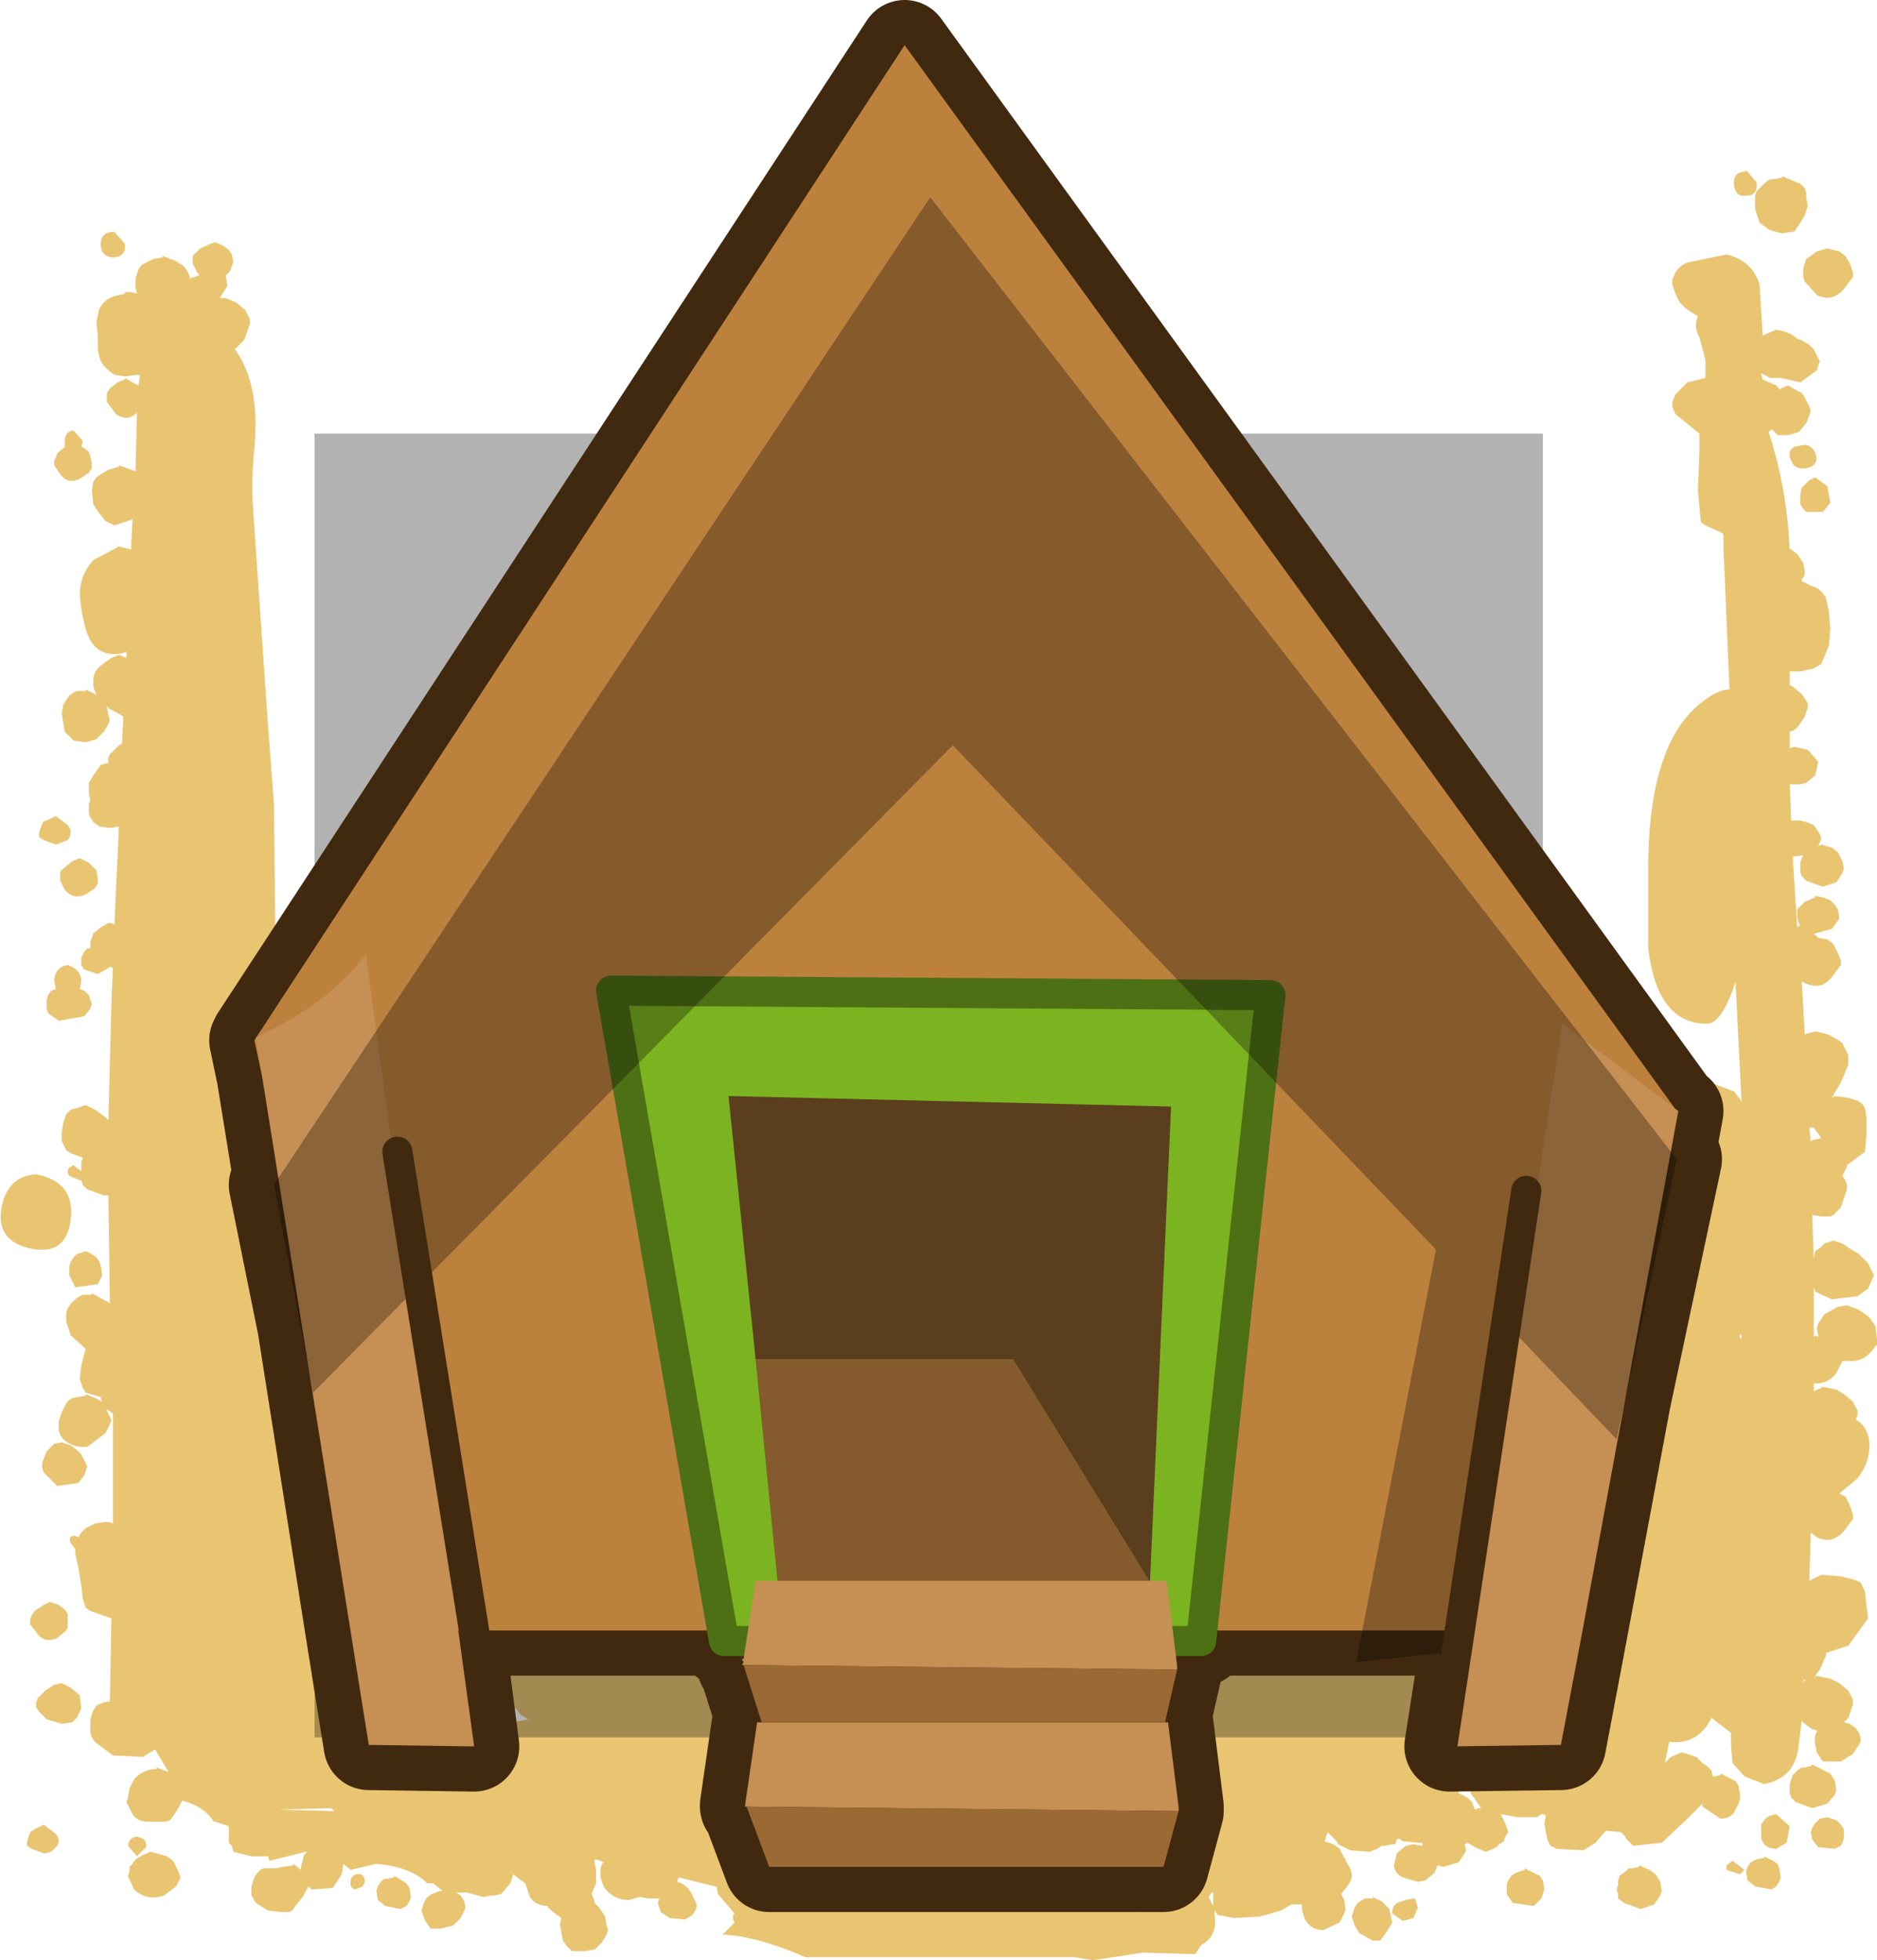 <?xml version="1.0" encoding="UTF-8" standalone="no"?>
<svg xmlns:xlink="http://www.w3.org/1999/xlink" height="65.1px" width="62.35px" xmlns="http://www.w3.org/2000/svg">
  <g transform="matrix(1.0, 0.0, 0.0, 1.0, -0.3, 1.25)">
    <path d="M61.85 7.8 L61.85 7.95 61.55 8.35 Q61.15 8.8 60.65 8.55 L60.25 8.1 60.2 7.95 60.2 7.8 60.2 7.65 60.25 7.5 60.3 7.35 60.45 7.25 60.65 7.1 61.0 7.0 61.4 7.1 61.6 7.25 61.75 7.5 61.85 7.8 M61.1 15.45 L60.85 15.75 60.3 15.75 60.2 15.65 60.1 15.5 60.1 15.2 60.15 14.95 60.4 14.7 60.6 14.6 61.0 14.9 61.1 15.45 M60.6 54.4 L60.85 54.45 61.1 54.5 61.4 54.65 61.7 54.9 61.85 55.2 61.85 55.35 61.75 55.65 61.7 55.8 61.55 55.95 61.75 56.0 61.95 56.15 62.05 56.3 62.1 56.45 62.1 56.6 62.05 56.7 61.85 57.0 61.45 57.25 60.85 57.25 60.75 57.1 60.65 56.95 60.6 56.7 Q60.55 56.45 60.65 56.25 L60.7 56.25 60.45 56.15 60.25 56.0 60.15 55.9 60.05 56.7 Q59.95 57.8 58.9 58.0 L58.25 57.75 57.85 57.3 57.8 56.75 57.8 56.3 57.15 55.8 57.1 55.9 Q56.65 56.7 55.75 56.6 L55.6 57.3 55.8 57.1 56.15 56.95 56.35 57.0 56.65 57.1 56.8 57.25 56.85 57.3 57.0 57.4 57.15 57.55 57.2 57.75 57.25 57.75 57.45 57.7 57.45 57.65 57.75 57.8 57.95 57.9 58.05 58.05 58.1 58.35 58.1 58.5 58.05 58.65 57.9 58.95 Q57.75 59.15 57.45 59.15 L56.85 58.75 56.85 58.65 56.3 59.2 55.5 59.95 54.55 60.05 54.35 59.85 54.25 59.7 54.15 59.6 53.65 59.55 53.55 59.65 53.3 59.95 52.9 60.2 52.0 60.15 51.8 60.05 51.7 59.85 51.65 59.6 51.6 59.3 51.65 59.05 51.55 59.0 51.5 59.0 51.35 59.1 51.25 59.1 50.7 59.1 50.15 59.0 50.3 59.3 50.4 59.6 50.3 59.75 50.25 59.9 50.1 60.0 50.0 60.1 49.9 60.15 49.65 60.25 49.3 60.1 49.05 59.95 48.95 60.0 49.0 60.2 48.95 60.3 48.75 60.6 48.25 60.75 48.05 60.7 47.95 60.95 47.65 61.2 47.4 61.25 46.9 61.1 Q46.65 61.0 46.6 60.7 L46.7 60.3 47.0 60.05 47.25 60.0 47.55 60.05 47.55 60.0 47.55 59.95 47.45 59.95 46.9 59.9 46.75 59.8 46.7 59.85 46.65 60.0 46.55 60.0 46.3 60.05 46.2 60.05 46.05 60.15 45.8 60.25 45.15 60.2 44.75 60.0 44.7 59.9 44.4 59.6 44.3 59.9 44.6 60.0 44.8 60.15 44.95 60.45 45.0 60.5 45.0 60.55 45.15 60.8 45.2 60.95 45.2 61.1 45.15 61.25 45.05 61.4 44.85 61.65 44.95 61.85 45.0 62.15 44.95 62.3 44.8 62.6 44.25 62.85 Q43.85 62.85 43.65 62.5 L43.6 62.35 43.55 62.2 43.55 62.05 43.55 62.0 43.2 62.0 42.85 62.2 42.15 62.4 41.3 62.45 40.75 62.35 40.65 62.2 40.65 62.35 Q40.75 63.05 40.2 63.35 L40.0 63.65 38.25 63.6 36.6 63.85 36.0 63.75 27.05 63.75 Q25.45 63.05 24.3 63.0 L24.7 62.6 24.65 62.5 24.65 62.35 24.7 62.3 24.15 61.65 24.1 61.4 24.05 61.4 22.85 61.1 22.8 61.2 22.8 61.25 22.95 61.3 23.15 61.45 23.25 61.6 23.4 61.9 23.45 62.05 23.4 62.2 23.3 62.35 23.05 62.5 22.55 62.45 22.25 62.25 22.2 62.1 22.15 61.95 22.2 61.8 21.85 61.8 21.55 61.75 21.2 61.85 Q20.65 61.85 20.35 61.4 L20.25 61.1 20.25 60.95 20.25 60.8 20.3 60.65 20.35 60.6 20.25 60.55 20.1 60.5 20.05 60.5 20.05 60.6 20.1 60.85 20.1 61.3 19.95 61.65 20.0 61.75 20.05 61.9 20.05 61.95 20.2 62.1 20.4 62.4 20.45 62.7 20.5 62.85 20.45 63.0 20.3 63.25 20.05 63.5 19.7 63.55 19.3 63.55 19.1 63.35 19.0 63.2 18.95 62.95 18.9 62.65 18.95 62.45 18.8 62.35 18.5 62.1 18.5 62.05 Q18.1 62.05 17.9 61.75 L17.75 61.3 17.35 61.0 17.25 61.3 16.95 61.65 16.75 61.7 16.65 61.7 16.35 61.75 15.8 61.6 15.55 61.6 15.45 61.6 15.6 61.7 15.7 61.85 15.75 62.0 15.75 62.15 15.6 62.45 15.35 62.7 14.95 62.8 14.6 62.8 14.5 62.65 14.4 62.5 14.35 62.35 14.3 62.2 14.35 62.05 14.4 61.9 14.5 61.75 14.65 61.65 14.9 61.55 15.0 61.55 14.7 61.3 14.5 61.3 Q13.95 60.75 12.8 60.65 L11.95 60.85 11.7 60.65 11.7 60.7 11.65 61.0 11.35 61.45 10.65 61.5 10.55 61.4 10.35 61.75 10.0 62.2 9.9 62.25 9.65 62.25 9.2 62.2 8.8 61.95 8.65 61.7 8.65 61.55 8.65 61.4 8.7 61.25 8.75 61.1 8.85 60.95 8.95 60.85 9.05 60.8 9.25 60.8 9.45 60.8 9.7 60.75 10.05 60.7 10.05 60.65 10.3 60.85 10.3 60.75 10.4 60.35 10.5 60.25 10.45 60.25 9.25 60.55 9.2 60.4 9.1 60.4 8.65 60.4 8.05 60.25 8.0 60.05 7.9 59.95 7.9 59.8 7.9 59.5 7.9 59.4 7.45 59.25 7.4 59.25 Q7.1 58.75 6.35 58.55 L6.25 58.75 6.1 59.0 5.95 59.2 5.8 59.25 5.2 59.25 Q4.8 59.25 4.65 58.9 L4.5 58.6 4.55 58.45 4.6 58.15 4.75 57.85 Q5.05 57.5 5.5 57.5 L5.5 57.45 5.9 57.6 5.45 56.85 5.05 57.1 4.05 57.05 3.45 56.6 3.35 56.45 3.3 56.3 3.3 56.15 3.3 56.0 3.3 55.85 3.35 55.7 3.4 55.55 3.5 55.4 3.7 55.3 3.95 55.25 4.0 52.5 3.3 52.25 3.15 52.15 3.05 51.85 3.0 51.4 2.9 50.8 2.8 50.35 2.8 50.2 2.65 50.0 Q2.55 49.8 2.75 49.75 L2.9 49.8 3.0 49.65 3.15 49.5 3.35 49.4 3.45 49.35 3.75 49.3 3.95 49.3 4.05 49.35 4.05 45.7 3.85 45.55 3.85 45.6 4.0 45.9 3.95 46.05 3.8 46.35 3.2 46.8 Q2.75 46.85 2.4 46.55 L2.3 46.4 2.25 46.25 2.25 45.95 2.35 45.65 2.5 45.35 2.65 45.2 2.85 45.15 3.15 45.1 3.15 45.05 3.5 45.2 3.7 45.3 3.65 45.2 3.65 45.15 3.15 45.0 3.05 44.85 2.95 44.55 3.0 44.1 3.1 43.7 3.15 43.55 2.65 43.1 2.5 42.65 2.5 42.35 2.55 42.2 2.65 42.05 2.8 41.9 2.95 41.8 3.05 41.75 3.35 41.75 3.35 41.7 3.9 42.0 3.95 42.05 3.9 38.45 3.75 38.45 3.2 38.25 3.05 38.1 3.0 37.95 2.95 37.95 2.6 37.8 Q2.45 37.55 2.75 37.45 L3.0 37.65 3.0 37.35 3.05 37.2 2.65 37.05 2.5 36.95 2.4 36.75 2.35 36.65 2.35 36.5 2.35 36.35 2.4 36.05 2.5 35.75 2.65 35.6 2.85 35.55 3.15 35.45 3.45 35.6 3.8 35.85 3.9 35.95 4.0 32.1 4.05 30.9 3.95 30.85 3.9 30.9 3.55 31.1 3.1 30.95 3.0 30.8 3.0 30.65 3.0 30.55 3.1 30.35 3.2 30.25 3.3 30.25 3.3 30.2 3.3 30.05 3.35 29.9 3.4 29.75 3.65 29.55 3.9 29.4 3.95 29.4 4.1 29.45 4.25 26.2 3.95 26.25 3.6 26.2 3.4 26.05 3.3 25.9 3.25 25.75 3.25 25.6 3.25 25.45 3.3 25.35 3.25 25.05 3.25 24.75 3.4 24.5 3.65 24.15 3.85 24.1 3.9 24.1 3.9 24.05 3.9 23.9 3.95 23.8 4.25 23.5 4.35 23.45 4.4 22.55 4.15 22.4 3.95 22.3 3.85 22.2 3.9 22.5 3.95 22.65 3.9 22.8 3.75 23.05 3.5 23.3 3.15 23.4 2.75 23.35 2.55 23.15 2.45 23.05 2.4 22.75 2.35 22.45 2.4 22.15 2.5 22.0 2.6 21.85 2.75 21.75 2.85 21.7 3.15 21.7 3.15 21.65 3.45 21.8 3.5 21.85 3.4 21.55 3.4 21.25 3.45 21.1 3.5 21.0 3.65 20.85 4.0 20.6 4.25 20.5 4.5 20.6 4.5 20.4 4.35 20.45 Q3.5 20.6 3.2 19.8 3.0 19.2 2.95 18.5 2.95 17.85 3.4 17.35 L4.25 16.9 4.65 17.0 4.7 16.0 4.4 16.1 4.1 16.2 3.8 16.05 3.6 15.8 3.4 15.5 3.35 15.05 3.4 14.75 3.5 14.6 3.65 14.5 3.9 14.35 4.25 14.25 4.25 14.2 4.65 14.35 4.8 14.4 4.85 12.45 4.8 12.5 Q4.5 12.75 4.15 12.5 L3.85 12.1 3.85 11.95 3.85 11.8 3.95 11.65 4.2 11.45 4.45 11.35 4.45 11.3 4.7 11.45 4.9 11.55 4.95 11.2 4.85 11.2 4.45 11.25 4.1 11.2 3.9 11.05 3.75 10.9 3.65 10.75 3.6 10.6 3.55 10.35 3.55 9.9 3.5 9.45 3.6 9.0 3.7 8.85 3.85 8.7 4.05 8.6 4.45 8.5 4.45 8.45 4.65 8.45 4.85 8.5 4.8 8.3 4.8 8.0 4.9 7.7 5.0 7.55 5.2 7.45 5.4 7.35 5.7 7.3 5.7 7.25 6.1 7.4 6.35 7.55 6.45 7.65 6.55 7.8 6.6 7.95 6.6 8.0 6.9 7.9 6.9 7.85 6.85 7.8 6.7 7.5 6.7 7.35 6.7 7.25 6.95 7.0 7.4 6.8 7.45 6.8 7.7 6.9 7.9 7.05 8.0 7.2 8.05 7.45 8.0 7.6 7.95 7.75 7.8 7.9 7.85 8.25 7.6 8.65 7.8 8.65 8.15 8.8 8.45 9.05 8.6 9.35 8.6 9.5 8.55 9.65 8.5 9.8 8.45 9.95 8.4 10.05 8.1 10.35 Q8.95 11.5 8.75 13.65 8.65 14.55 8.7 15.55 L9.2 22.8 9.4 25.45 9.45 30.2 9.5 32.1 9.65 34.0 Q12.7 33.7 12.6 37.6 L12.55 40.65 Q13.35 41.45 13.65 42.75 L14.15 46.05 14.5 49.35 14.6 51.6 19.25 51.25 21.75 51.55 26.0 51.85 33.2 52.2 34.9 52.6 38.6 52.2 46.05 51.75 49.45 51.1 Q50.0 51.05 50.1 53.0 L51.2 50.7 Q51.7 49.8 52.6 49.3 L52.6 48.55 52.7 47.25 52.85 45.9 Q52.85 45.0 53.7 44.55 L53.7 44.4 53.7 44.25 53.7 43.95 53.7 43.55 53.85 43.1 54.1 42.8 54.2 42.75 53.9 42.45 53.85 42.3 53.8 42.15 53.8 42.0 53.8 41.85 53.8 41.7 53.85 41.4 53.9 41.25 54.0 41.1 54.2 40.95 54.3 40.9 54.45 40.85 54.75 40.8 54.75 40.75 54.8 40.75 54.8 40.55 55.2 39.9 Q55.5 39.6 55.95 39.6 L56.2 39.7 56.2 39.6 55.75 39.2 55.6 38.6 55.65 38.15 55.75 37.85 55.9 37.75 56.15 37.6 56.25 37.6 56.2 36.35 Q56.1 35.25 57.0 34.75 L57.25 34.75 57.9 35.0 58.1 35.25 58.15 35.35 57.95 31.35 Q57.5 32.75 57.0 32.75 55.35 32.75 55.05 30.25 L55.05 27.6 Q55.05 23.25 57.0 21.95 57.4 21.65 57.75 21.65 L57.55 16.95 57.55 16.5 57.5 16.45 56.95 16.2 56.8 16.1 56.7 15.05 56.75 13.75 56.75 13.15 55.95 12.5 55.85 12.25 55.85 12.1 55.95 11.85 56.35 11.45 56.95 11.3 56.95 10.7 56.75 9.95 Q56.55 9.6 56.7 9.25 L56.45 9.1 56.25 8.95 56.1 8.8 55.95 8.5 55.85 8.2 55.85 8.05 55.95 7.8 Q56.15 7.5 56.45 7.45 L57.65 7.2 Q58.5 7.4 58.75 8.2 L58.85 9.85 58.85 9.9 58.95 9.85 59.3 9.7 59.55 9.75 59.8 9.85 60.0 10.0 60.15 10.05 60.4 10.2 60.55 10.35 60.7 10.65 60.75 10.75 60.65 11.05 60.1 11.45 59.45 11.3 59.3 11.3 59.1 11.3 58.8 11.15 58.85 11.35 59.3 11.55 59.45 11.7 59.45 11.65 59.7 11.55 59.95 11.7 60.15 11.8 60.25 11.95 60.4 12.25 60.45 12.4 60.4 12.55 60.3 12.8 60.05 13.1 59.7 13.2 59.35 13.2 59.15 13.0 59.05 13.1 Q59.65 14.9 59.75 17.0 L59.8 17.0 60.0 17.15 60.2 17.45 60.25 17.7 60.25 17.85 60.15 18.0 60.15 18.05 60.45 18.2 60.7 18.3 60.85 18.45 60.95 18.6 61.05 19.05 61.1 19.65 61.05 20.2 60.8 20.8 60.55 20.95 60.1 21.05 59.75 21.05 59.75 21.5 59.85 21.55 60.15 21.8 60.35 22.1 60.35 22.25 60.3 22.4 60.25 22.55 60.15 22.7 60.05 22.85 59.9 23.0 59.75 23.05 59.75 23.6 59.9 23.55 60.35 23.65 60.7 24.05 60.6 24.5 60.3 24.75 60.1 24.8 59.9 24.8 59.75 24.8 59.8 26.0 59.9 26.0 60.1 26.0 60.3 26.05 60.55 26.15 60.75 26.45 60.8 26.6 60.7 26.85 60.8 26.8 61.15 26.9 61.35 27.05 61.5 27.35 61.55 27.6 61.5 27.75 61.3 28.05 60.85 28.2 60.3 28.0 60.15 27.85 60.1 27.7 60.1 27.55 60.1 27.4 60.15 27.25 60.2 27.15 59.85 27.2 60.0 29.55 60.05 29.5 60.1 29.5 60.05 29.4 60.0 29.25 60.0 29.1 60.0 28.95 60.25 28.7 60.6 28.55 60.6 28.5 60.85 28.55 61.1 28.65 61.25 28.8 61.35 28.95 61.4 29.25 61.3 29.4 61.15 29.6 60.6 29.75 60.55 29.75 60.7 29.9 61.0 29.95 61.2 30.1 61.35 30.4 61.45 30.65 61.45 30.8 61.15 31.2 Q60.8 31.65 60.25 31.4 L60.15 31.35 60.25 33.1 60.6 33.0 61.0 33.1 61.3 33.25 61.5 33.4 61.65 33.7 61.7 33.8 61.7 34.1 61.45 34.7 61.15 35.2 61.2 35.2 61.2 35.15 61.65 35.2 62.0 35.3 62.15 35.4 62.25 35.55 62.3 35.85 62.3 36.45 62.25 37.0 61.65 37.45 61.65 37.5 61.5 37.8 61.6 37.95 61.65 38.1 61.65 38.25 61.55 38.55 61.45 38.85 61.2 39.1 61.1 39.15 60.8 39.15 60.5 39.1 60.55 40.55 60.6 40.3 60.75 40.2 60.9 40.05 61.2 39.95 61.5 40.05 61.8 40.25 62.05 40.4 62.35 40.7 62.55 41.1 62.35 41.55 62.0 41.8 61.15 41.9 60.6 41.65 60.55 41.5 60.55 43.15 60.6 43.1 60.7 43.15 60.65 42.85 60.7 42.7 60.8 42.55 60.9 42.4 61.35 42.15 61.65 42.1 62.05 42.25 62.4 42.5 62.6 42.8 62.65 43.25 62.65 43.4 62.45 43.65 Q62.15 44.0 61.65 43.95 L61.5 43.95 61.45 44.05 61.3 44.35 Q61.05 44.7 60.6 44.7 L60.55 44.7 60.55 44.95 60.8 44.85 60.8 44.8 61.05 44.85 61.3 44.9 61.55 45.05 61.85 45.3 62.0 45.6 62.0 45.75 61.95 45.9 62.1 46.0 Q62.4 46.3 62.4 46.75 62.4 47.35 62.0 47.85 L61.4 48.35 61.6 48.45 61.75 48.75 61.85 49.05 61.85 49.2 61.55 49.6 Q61.15 50.05 60.65 49.8 L60.45 49.65 60.4 51.25 60.8 51.05 61.45 51.1 61.85 51.2 62.1 51.3 62.25 51.6 62.35 52.5 61.7 53.4 60.95 53.65 60.95 53.75 60.75 54.2 60.6 54.4 60.55 54.5 60.6 54.45 60.6 54.4 M58.3 4.4 L58.65 4.8 Q58.7 5.25 58.3 5.25 57.95 5.3 57.9 4.9 57.85 4.45 58.3 4.45 L58.3 4.4 M59.2 4.7 L59.5 4.65 59.5 4.6 59.85 4.75 60.1 4.85 60.25 5.0 60.3 5.15 60.3 5.3 60.35 5.6 60.25 5.9 60.1 6.15 59.9 6.45 59.8 6.45 59.5 6.5 59.1 6.4 58.75 6.15 58.7 6.0 58.65 5.85 58.6 5.7 58.6 5.55 58.6 5.4 58.6 5.25 58.65 5.1 58.8 4.95 58.95 4.8 59.1 4.7 59.2 4.7 M60.6 13.8 Q60.75 14.2 60.3 14.3 59.9 14.35 59.8 14.05 59.6 13.6 60.1 13.55 60.45 13.45 60.6 13.8 M60.55 36.6 L60.8 36.55 60.55 36.2 60.4 36.2 60.45 36.65 60.55 36.6 M58.15 43.1 L58.1 43.05 58.1 43.1 58.1 43.2 58.15 43.2 58.15 43.1 M4.45 6.85 Q4.5 7.25 4.1 7.3 3.7 7.3 3.65 6.95 3.6 6.45 4.1 6.45 L4.45 6.85 M3.05 13.4 L3.0 13.6 3.05 13.6 3.25 13.75 3.3 13.9 3.35 14.15 3.35 14.3 3.25 14.45 2.95 14.65 Q2.55 14.85 2.3 14.5 L2.1 14.2 2.1 14.05 2.15 13.95 2.2 13.8 2.45 13.6 2.45 13.35 Q2.5 13.05 2.75 13.05 L3.05 13.4 M2.95 27.25 L3.25 27.4 3.4 27.55 3.5 27.65 3.55 27.95 3.55 28.1 3.45 28.25 3.15 28.45 Q2.75 28.65 2.45 28.3 L2.3 28.0 2.3 27.85 2.3 27.7 2.4 27.6 2.7 27.35 2.95 27.25 M2.55 26.65 L2.15 26.8 1.75 26.65 1.6 26.55 1.6 26.4 1.65 26.25 1.7 26.1 Q1.75 26.0 1.85 26.0 L2.15 25.85 2.55 26.15 Q2.75 26.4 2.55 26.65 M3.25 31.8 L3.3 31.95 3.35 32.1 3.3 32.25 3.1 32.5 2.25 32.65 1.9 32.4 1.85 32.25 1.85 32.1 1.85 31.95 1.9 31.8 2.0 31.65 2.15 31.6 2.1 31.3 Q2.15 30.85 2.55 30.8 3.0 30.95 3.0 31.35 L2.95 31.6 3.1 31.65 3.25 31.8 M0.4 38.65 Q0.65 37.8 1.5 37.75 2.8 38.0 2.65 39.25 2.5 40.5 1.25 40.2 0.05 39.9 0.4 38.65 M3.65 40.8 L3.7 41.1 3.55 41.4 2.8 41.5 2.6 41.1 2.6 40.95 2.6 40.8 2.65 40.65 2.75 40.5 2.85 40.4 3.15 40.3 3.35 40.4 3.5 40.5 3.6 40.65 3.65 40.8 M1.75 47.65 L1.7 47.5 1.7 47.35 1.75 47.2 1.85 46.95 2.1 46.7 2.35 46.65 2.65 46.75 2.85 46.9 3.0 47.05 3.15 47.35 3.2 47.45 3.1 47.75 2.9 48.0 2.2 48.1 1.75 47.65 M38.65 56.4 L35.9 56.25 34.65 56.05 29.7 56.7 25.5 57.25 26.55 57.45 26.95 57.65 27.1 57.9 26.9 58.2 26.9 58.25 27.1 59.25 27.1 59.55 27.3 60.65 27.0 61.75 26.9 61.95 27.25 61.95 Q27.4 60.5 29.8 60.25 32.3 60.0 32.3 61.9 L32.3 62.15 34.05 62.1 38.1 62.25 38.05 61.85 Q37.95 61.5 38.1 61.1 L38.5 60.5 38.8 60.25 38.65 59.5 38.35 58.3 Q38.25 57.7 38.45 57.15 L38.65 56.75 38.65 56.4 M14.5 54.6 L14.5 54.9 14.5 55.2 14.5 55.5 14.5 55.8 14.7 56.0 16.7 56.05 Q16.85 55.95 16.95 55.95 L17.05 56.0 17.85 55.85 17.6 55.7 17.45 55.5 14.5 54.4 14.5 54.6 M12.1 61.5 Q11.9 61.45 11.95 61.2 12.0 60.95 12.3 61.0 12.5 61.15 12.35 61.4 L12.1 61.5 M13.4 61.05 L13.65 61.2 13.8 61.3 13.9 61.45 13.95 61.75 13.9 61.9 13.8 62.05 13.6 62.15 13.1 62.05 12.85 61.85 12.8 61.55 12.85 61.4 12.95 61.25 13.05 61.15 13.15 61.15 13.4 61.1 13.4 61.05 M11.3 58.8 L9.55 58.85 11.4 58.9 11.3 58.8 M2.25 52.05 L2.45 52.2 2.55 52.35 2.55 52.65 2.55 52.8 2.5 52.9 2.2 53.15 Q1.75 53.35 1.5 52.95 L1.3 52.7 1.3 52.55 1.35 52.4 1.45 52.25 1.75 52.05 1.95 51.95 2.25 52.05 M2.1 54.7 L2.35 54.65 2.65 54.8 2.95 55.05 3.0 55.5 2.85 55.8 2.7 55.95 2.35 56.0 1.85 55.85 1.6 55.6 1.5 55.45 1.5 55.3 1.55 55.15 1.8 54.9 2.1 54.7 M1.75 59.35 L2.15 59.65 Q2.35 59.9 2.15 60.1 2.0 60.3 1.75 60.3 L1.35 60.15 1.2 60.05 1.2 59.9 1.25 59.75 1.3 59.6 1.45 59.5 1.75 59.35 M4.55 61.05 L4.6 60.9 4.6 60.75 4.7 60.65 4.8 60.5 5.05 60.35 5.3 60.25 5.5 60.3 5.85 60.4 6.05 60.55 6.2 60.85 6.3 61.1 6.15 61.4 5.75 61.7 Q5.2 61.9 4.75 61.5 L4.55 61.05 M4.55 60.05 Q4.6 59.75 4.85 59.75 5.2 59.8 5.15 60.1 L4.85 60.4 4.55 60.05 M61.0 58.65 L60.5 58.8 59.95 58.6 59.8 58.45 59.75 58.3 59.75 58.15 59.75 58.0 59.8 57.85 59.85 57.7 60.0 57.55 60.15 57.45 60.25 57.45 60.45 57.4 60.5 57.35 60.8 57.5 61.1 57.65 61.25 57.9 61.3 58.2 61.25 58.35 61.0 58.65 M61.25 60.15 L60.7 60.1 60.5 59.85 60.45 59.6 60.5 59.45 60.6 59.3 60.7 59.2 60.75 59.15 61.0 59.1 61.3 59.2 61.45 59.35 61.55 59.5 61.55 59.8 61.5 59.95 61.45 60.05 61.25 60.15 M60.3 54.55 L60.4 54.55 60.2 54.55 60.2 54.6 60.3 54.55 M51.25 60.95 L51.45 61.05 51.55 61.2 51.6 61.5 51.55 61.65 51.5 61.8 51.25 62.05 50.55 61.95 50.35 61.65 50.35 61.5 50.35 61.35 50.4 61.2 50.5 61.05 50.65 60.95 50.95 60.85 50.95 60.8 51.25 60.95 M54.05 61.2 L54.1 61.05 54.3 60.9 54.4 60.8 54.5 60.8 54.75 60.75 54.75 60.7 55.1 60.85 55.3 61.0 55.45 61.25 55.5 61.55 55.45 61.7 55.25 62.0 54.8 62.15 54.25 61.95 54.05 61.8 54.05 61.65 54.0 61.5 54.05 61.35 54.05 61.2 M57.65 60.85 L57.65 60.7 57.85 60.55 58.25 60.85 58.1 61.0 57.65 60.85 M59.65 59.95 L59.3 60.15 Q58.9 60.15 58.8 59.8 L58.8 59.65 58.8 59.5 58.8 59.35 58.9 59.2 59.0 59.1 59.1 59.05 59.3 59.0 59.75 59.4 59.65 59.95 M58.9 60.4 L59.2 60.55 59.35 60.65 59.4 60.8 59.45 61.1 59.4 61.25 59.3 61.4 59.15 61.5 58.6 61.4 58.35 61.2 58.3 60.9 58.35 60.75 58.45 60.6 58.55 60.55 58.65 60.5 58.9 60.45 58.9 60.4 M40.6 61.6 L40.55 61.6 40.45 61.75 40.6 62.05 40.6 61.9 40.6 61.75 40.6 61.6 M49.2 58.6 L49.25 58.75 49.3 58.85 49.4 58.8 49.5 58.8 49.15 58.3 49.15 58.15 49.15 58.0 Q48.9 57.95 48.8 58.15 L48.75 58.3 48.85 58.35 49.05 58.45 49.2 58.6 M45.9 61.8 L45.9 61.75 46.2 61.9 46.45 62.15 46.55 62.6 46.3 63.0 46.15 63.2 45.9 63.2 45.45 62.95 45.3 62.7 45.2 62.4 45.25 62.25 45.3 62.1 45.4 61.95 45.55 61.85 45.65 61.8 45.9 61.8 M47.25 61.8 L47.3 61.8 47.4 62.1 47.25 62.45 46.9 62.55 46.55 62.3 46.55 62.2 46.6 62.05 46.7 61.95 47.0 61.85 47.25 61.8" fill="#e9c572" fill-rule="evenodd" stroke="none"/>
    <path d="M51.55 13.15 L51.55 56.45 10.75 56.45 10.75 13.15 51.55 13.15" fill="#000000" fill-opacity="0.302" fill-rule="evenodd" stroke="none"/>
    <path d="M56.0 37.25 L54.3 45.25 52.85 53.0 52.15 56.7 48.45 56.75 49.05 52.9 40.25 52.9 40.2 53.25 39.3 53.25 39.4 54.05 39.4 54.15 39.4 54.2 39.0 55.95 39.1 55.95 39.45 58.75 39.45 58.8 39.45 58.9 38.95 60.75 25.85 60.75 25.1 58.75 25.05 58.75 25.05 58.7 25.45 55.95 25.6 55.95 25.0 54.05 24.95 54.05 25.0 53.95 24.95 53.85 25.0 53.85 25.1 53.25 24.35 53.25 24.35 52.9 15.55 52.9 16.05 56.75 12.55 56.7 11.95 52.95 10.35 42.8 9.4 38.1 9.55 37.9 9.0 34.5 8.75 33.3 8.8 33.2 30.35 0.25 55.95 35.6 56.05 35.65 55.8 37.0 56.0 37.25" fill="#412910" fill-rule="evenodd" stroke="none"/>
    <path d="M56.0 37.25 L55.8 37.0 56.05 35.65 55.95 35.6 30.35 0.25 8.8 33.2 8.75 33.3 9.0 34.5 9.55 37.9 9.4 38.1 10.35 42.8 11.95 52.95 12.55 56.7 16.05 56.75 15.55 52.9 24.35 52.9 24.35 53.25 25.1 53.25 25.0 53.85 24.95 53.85 25.0 53.95 24.95 54.05 25.0 54.05 25.6 55.95 25.45 55.95 25.05 58.7 25.05 58.75 25.1 58.75 25.85 60.75 38.95 60.75 39.45 58.9 39.45 58.8 39.45 58.75 39.1 55.95 39.0 55.95 39.4 54.2 39.4 54.15 39.4 54.05 39.3 53.25 40.2 53.25 40.25 52.9 49.05 52.9 48.45 56.75 52.15 56.7 52.85 53.0 54.3 45.25 56.0 37.25 Z" fill="none" stroke="#412910" stroke-linecap="round" stroke-linejoin="round" stroke-width="3.0"/>
    <path d="M8.75 33.3 L30.35 0.25 56.0 35.65 52.35 52.9 12.95 52.9 8.75 33.3" fill="#bd813e" fill-rule="evenodd" stroke="none"/>
    <path d="M8.8 33.2 Q11.2 32.1 12.45 30.45 L16.05 56.75 12.55 56.7 11.95 52.95 8.8 33.2 M52.2 32.75 L56.05 35.65 52.85 53.0 52.15 56.7 48.45 56.75 52.2 32.75" fill="#c68f53" fill-rule="evenodd" stroke="none"/>
    <path d="M24.35 53.25 L20.6 31.65 42.5 31.8 40.2 53.25 24.35 53.25" fill="#7cb421" fill-rule="evenodd" stroke="none"/>
    <path d="M24.35 53.25 L20.6 31.65 42.5 31.8 40.2 53.25 24.35 53.25" fill="#7cb421" fill-rule="evenodd" stroke="none"/>
    <path d="M24.35 53.25 L20.6 31.65 42.5 31.8 40.2 53.25 24.35 53.25 Z" fill="none" stroke="#4e7014" stroke-linecap="round" stroke-linejoin="round" stroke-width="1.0"/>
    <path d="M25.4 43.9 L24.5 35.15 39.2 35.5 38.5 51.3 33.95 43.9 25.4 43.9" fill="#5b3e1e" fill-rule="evenodd" stroke="none"/>
    <path d="M25.4 43.9 L33.95 43.9 38.5 51.3 38.45 51.85 26.15 51.5 25.4 43.9" fill="#855a2c" fill-rule="evenodd" stroke="none"/>
    <path d="M54.0 46.55 L50.75 43.15 48.65 53.6 45.35 53.95 48.0 40.25 31.95 23.5 10.7 45.0 9.4 38.1 31.2 5.3 56.0 37.25 54.0 46.55" fill="#000000" fill-opacity="0.298" fill-rule="evenodd" stroke="none"/>
    <path d="M48.2 56.8 L51.0 38.3 M13.5 37.0 L16.6 56.35" fill="none" stroke="#412910" stroke-linecap="round" stroke-linejoin="round" stroke-width="1.0"/>
    <path d="M25.0 53.85 L25.4 51.25 39.05 51.25 39.4 54.05 39.4 54.15 39.4 54.2 25.0 54.05 24.95 54.05 25.0 53.95 25.0 53.85 M39.0 55.95 L39.1 55.95 39.45 58.75 39.45 58.8 39.45 58.9 25.1 58.75 25.05 58.75 25.05 58.7 25.45 55.95 25.6 55.95 39.0 55.95" fill="#c68f53" fill-rule="evenodd" stroke="none"/>
    <path d="M39.4 54.2 L39.0 55.95 25.6 55.95 25.0 54.05 39.4 54.2 M39.45 58.9 L38.95 60.75 25.85 60.75 25.1 58.75 39.45 58.9" fill="#9b6933" fill-rule="evenodd" stroke="none"/>
    <path d="M25.0 53.95 L24.95 53.85 25.0 53.85 25.0 53.95" fill="#cccccc" fill-rule="evenodd" stroke="none"/>
  </g>
</svg>

